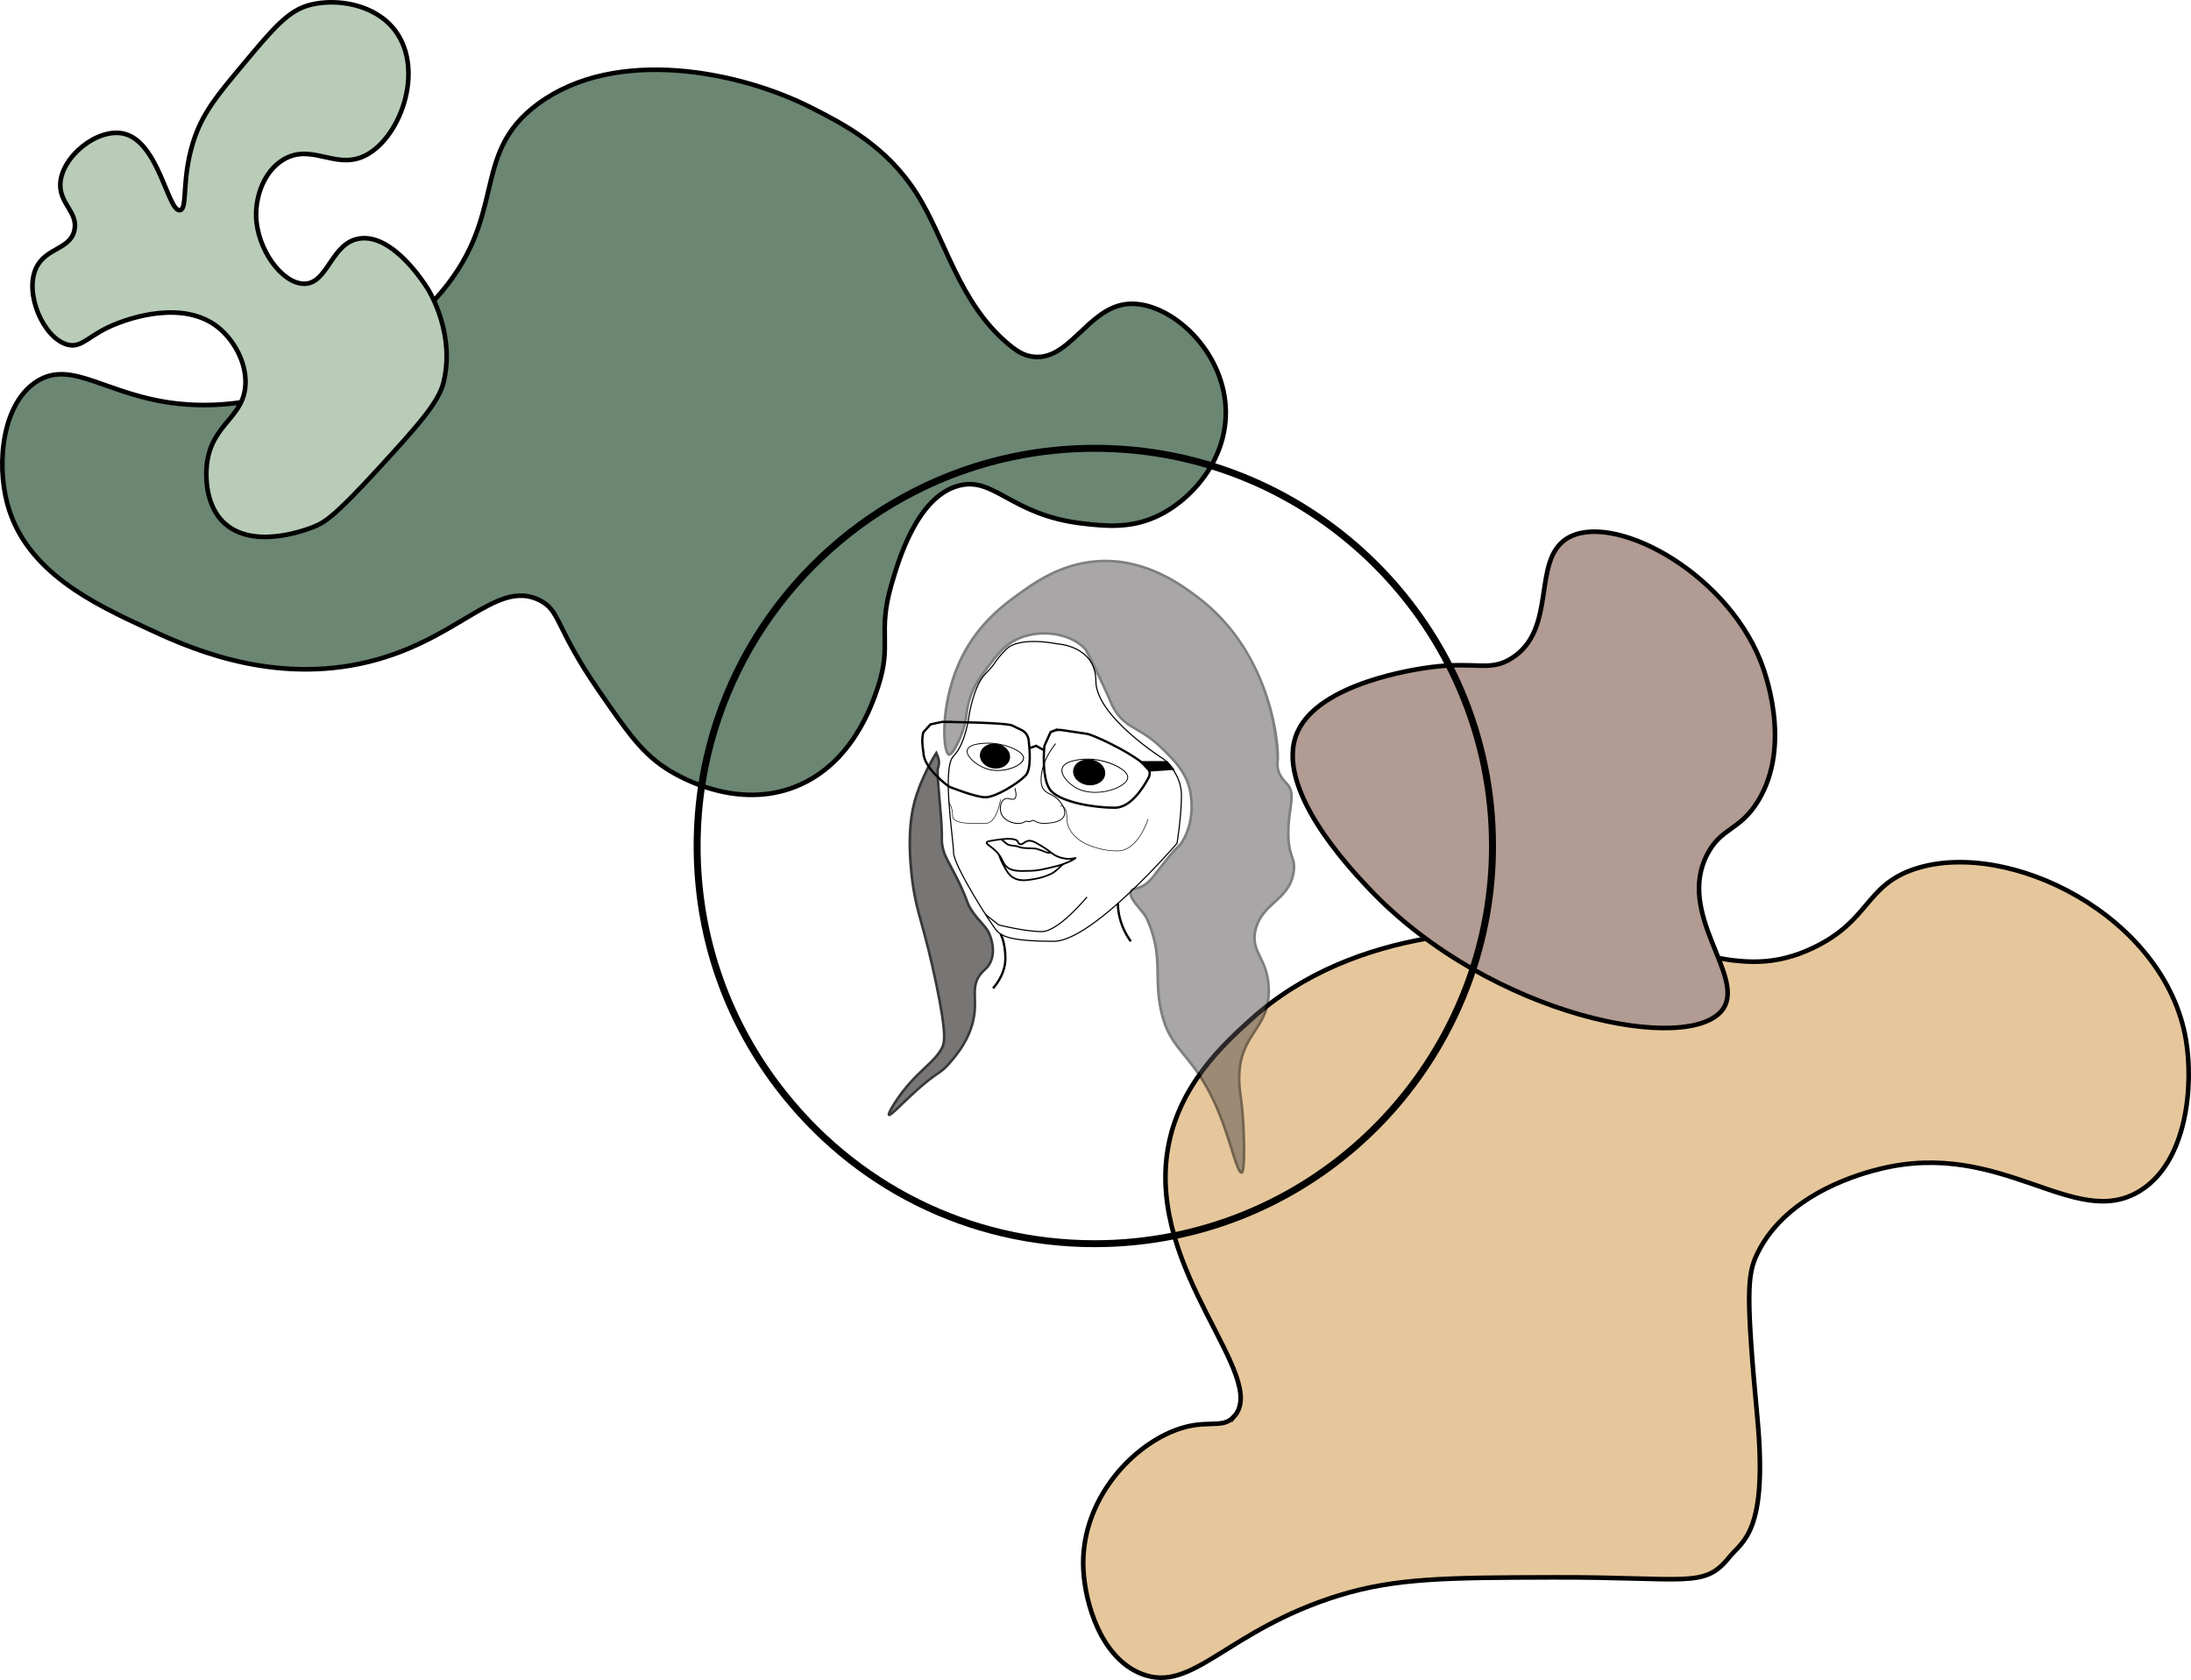 <?xml version="1.0" encoding="UTF-8"?>
<svg id="Layer_1" data-name="Layer 1" xmlns="http://www.w3.org/2000/svg" viewBox="0 0 951.45 729.57">
  <defs>
    <style>
      .cls-1 {
        fill: #e6c79c;
      }

      .cls-1, .cls-2, .cls-3, .cls-4, .cls-5, .cls-6, .cls-7, .cls-8 {
        stroke: #000;
        stroke-miterlimit: 10;
      }

      .cls-1, .cls-4, .cls-6, .cls-7 {
        stroke-width: 2px;
      }

      .cls-2, .cls-5, .cls-8 {
        fill: none;
      }

      .cls-9 {
        opacity: .5;
      }

      .cls-4 {
        fill: #6b8672;
      }

      .cls-5 {
        stroke-width: .25px;
      }

      .cls-10 {
        fill: #524e4e;
      }

      .cls-6 {
        fill: #b19b92;
      }

      .cls-7 {
        fill: #b8ccb8;
      }

      .cls-11 {
        opacity: .78;
      }

      .cls-8 {
        stroke-width: .5px;
      }
    </style>
  </defs>
  <path class="cls-1" d="M535.98,615.09c15.29-17.28-37.85-63.25-28.84-116.21,4.71-27.7,24.43-45.58,35.83-55.92,46.46-42.15,112.68-39.34,133.69-38.45,56.7,2.41,77.27,23.22,110.97,6.99,24.44-11.77,22.29-26.9,43.69-34.08,40.46-13.56,108.91,20.15,117.96,74.27,3.27,19.55,.63,52.84-20.1,65.53-28.35,17.36-59.66-22.7-112.72-9.61-6.36,1.57-40.26,9.93-53.3,36.7-4.44,9.11-5.05,17.46,0,71.65,4.65,49.88-6.7,53.38-12.23,60.29-11.01,13.77-17.98,8.56-76.89,8.74-45.2,.14-67.8,.21-92.62,7.86-48.74,15.04-63.4,42.73-85.63,34.08-17.7-6.89-24.63-30.76-25.34-45.44-1.34-27.7,18.11-50.82,37.57-59.42,15.47-6.83,22.41-.72,27.96-6.99Z"/>
  <path class="cls-4" d="M447.76,154.78c-3.55-.64-6.28-2.35-9.73-5.23-21.97-18.33-27.3-45.84-40.35-66.08-13.09-20.29-31.65-29.73-45.26-36.65-31.12-15.82-84.83-26.79-118.84-1.67-30.31,22.4-11.84,49-44.95,85.2-24.28,26.54-68.44,49.67-111.5,44.93-30.78-3.39-45.76-19.34-61.08-9.69C1.2,174.95-1.7,200.64,3.19,218.8c7.96,29.59,37.75,43.43,60.67,54.08,16.32,7.58,51.42,23.89,92.35,15.39,42.16-8.76,58.71-37.23,78.06-27.64,9.18,4.55,6.63,11.54,25.7,39.2,12.76,18.5,19.14,27.75,30.81,34.85,5.26,3.2,29.51,16.9,54.64,6.95,24.78-9.81,33.38-35.87,35.87-43.42,6.19-18.77-.35-23.08,5.8-44.27,3.06-10.54,11.08-38.17,29.17-43.01,15.57-4.17,22.69,12.81,53.88,16.41,9.15,1.06,20.09,2.32,31.64-2.84,16.48-7.36,33.97-27.7,29.94-52.47-3.91-23.98-26.36-42.02-42.78-39.94-17.01,2.15-25.08,25.6-41.17,22.69Z"/>
  <path class="cls-7" d="M32.35,99.87c-1.77,8.62-12.7,7.59-16.78,16.77-4.95,11.13,3.35,30.15,13.63,33,6.71,1.86,9.21-4.56,22.44-9.47,4.19-1.55,27.78-10.31,43.17,2.06,6.51,5.24,12.05,14.66,11.8,24.24-.39,14.89-14.44,17.29-16.71,34.62-.24,1.86-1.96,16.51,6.86,25.43,13.13,13.28,38.59,2.67,40.24,1.95,3.93-1.7,8.3-4.21,26.42-23.97,18.09-19.73,27.18-29.78,29.27-38.74,4.82-20.58-5.62-38.19-6.92-40.31-1.2-1.95-14.86-23.71-29.32-21.91-12.67,1.57-13.9,19.75-24.41,19.69-9.48-.05-20.47-14.88-20.81-29.38-.21-8.77,3.43-19.46,11.8-24.51,11.92-7.18,22.09,3.91,34.39-1.24,15.93-6.67,27.44-37.24,14.14-54.86C162.95,1.87,146.47-.8,134.87,2.06c-9.62,2.38-16.12,10.15-29.11,25.7-11.61,13.89-17.95,21.48-21.88,33.97-5.14,16.37-2.31,28.96-5.71,29.54-5.23,.89-9.11-29.36-24.2-33.17-11.45-2.89-27.39,9.96-27.78,21.86-.28,8.61,7.73,12.27,6.16,19.91Z"/>
  <path class="cls-6" d="M620.45,289.85c-5.17,.72-47.39,6.6-57,28-10.72,23.87,22.65,59.16,31,68,53.05,56.11,140.68,72.75,154,52,9.21-14.35-20.67-41.03-7-67,6.11-11.61,14.09-10.08,22-23,15.12-24.7,2.49-57.31,1-61-15.96-39.61-64.91-64.92-84-53-15.51,9.68-3.96,39.35-24,52-9.7,6.12-15.55,1.15-36,4Z"/>
  <path d="M475.43,541.61c-55.04,0-105.68-25.2-138.97-69.14-23.06-30.45-35.24-66.78-35.24-105.07,0-18.99,3.03-37.63,9-55.44,19.54-58.32,69.04-102.41,129.15-115.05,11.79-2.49,23.93-3.74,36.06-3.74,96.06,0,174.21,78.16,174.21,174.22,0,82.85-58.89,154.71-140.04,170.85-11.19,2.23-22.68,3.36-34.19,3.36h.02Zm0-345.42c-11.91,0-23.83,1.24-35.42,3.68-59.07,12.43-107.7,55.75-126.92,113.06-5.87,17.49-8.85,35.82-8.85,54.47,0,37.63,11.97,73.34,34.64,103.26,32.69,43.18,82.48,67.94,136.55,67.94,11.3,0,22.61-1.12,33.58-3.3,79.73-15.86,137.61-86.47,137.61-167.89,0-94.4-76.79-171.21-171.19-171.21h0Z"/>
  <g id="outlines">
    <path class="cls-8" d="M420.82,310.74s1.93-12.97,7.19-18.23c5.26-5.26,3.21-4.81,8.99-10.59s22.14-2.31,22.14-2.31c0,0,16.75,.77,16.75,16.17s29.45,33.89,29.45,33.89c0,0,7.71,6.17,7.71,15.59s-1.93,20.98-1.93,20.98c0,0-36.59,42.54-53.52,42.54s-22.05-1.82-24.45-4.24-19.06-28.68-19.06-34.26-5.2-36.77,0-41.97,6.74-17.58,6.74-17.58l-.02,.02Z"/>
    <path class="cls-8" d="M472.02,389.54s-12.32,15.02-19.63,15.02-18.67-2.88-18.67-2.88l-5.82-4.61"/>
    <path class="cls-5" d="M498.56,355.67s-4.21,13.86-13.26,13.86-15.22-3.85-15.22-3.85c0,0-6.74-3.66-6.74-10.01s-2.88-5.78-2.88-5.78"/>
    <path class="cls-5" d="M434.48,347.19s-1.43,10.39-6.59,10.39-14.21,.56-14.21-3.27-1.6-5.75-1.6-5.75"/>
    <path class="cls-2" d="M491.08,408.8s-5.62-6.95-5.62-16.47"/>
    <path class="cls-2" d="M431.21,429.2s5.38-5.58,5.38-12.89-2.11-10.68-2.11-10.68"/>
  </g>
  <g id="faceparts">
    <g id="näsa">
      <path d="M442.23,357.81c-.69,0-1.43-.09-2.19-.27-2.49-.59-4.46-2.04-5.31-3.85-.66-1.46-.72-3.33-.12-4.89,.38-1.01,1-1.73,1.73-2.05,.81-.36,1.63-.15,2.35,.02,.68,.17,1.25,.3,1.72,0,.75-.51,.8-2.07,.14-4.46l.36-.11c.72,2.64,.63,4.24-.29,4.87-.6,.41-1.28,.24-2.02,.06-.69-.17-1.42-.35-2.11-.05-.63,.29-1.18,.93-1.52,1.84-.54,1.45-.5,3.24,.12,4.6,.78,1.72,2.67,3.08,5.05,3.63,1.95,.47,3.88,.27,4.8-.47,.42-.35,.78-.26,1.16-.17,.24,.06,.53,.12,.87,.09,.32-.03,.6-.15,.87-.27,.45-.2,.92-.39,1.4-.06,2.04,1.42,4.74,1.15,6.33,.98,1.28-.14,5.2-.53,6.32-2.94,1.07-2.31-.98-5.17-1.92-6.29-1.28-1.55-2.61-2.22-3.89-2.87-1.33-.66-2.58-1.3-3.45-2.85-.65-1.15-.87-2.9-.66-5.19,.44-4.75,2.61-9.7,6.29-14.31l.3,.24c-3.63,4.55-5.79,9.44-6.21,14.1-.2,2.22,0,3.88,.62,4.96,.81,1.45,1.96,2.02,3.29,2.7,1.25,.63,2.68,1.34,4.01,2.96,.98,1.18,3.12,4.19,1.96,6.7-1.21,2.59-5.28,3.02-6.62,3.15-1.66,.17-4.43,.45-6.59-1.04-.3-.21-.57-.11-1.04,.11-.29,.12-.62,.27-.98,.3-.42,.05-.74-.03-1-.09-.35-.08-.56-.14-.84,.09-.65,.53-1.72,.8-2.94,.8h0Z"/>
    </g>
    <path d="M475.65,344.28c-3.08,0-6.14-.63-8.73-2.14-2.96-1.72-6.73-5.49-5.87-8.49,1.07-3.69,8.51-4.13,10.77-4.18,7.03-.15,14.22,2.8,16.89,5.63,.87,.92,1.27,1.81,1.21,2.65-.11,1.36-1.51,2.84-3.83,4.06-2.85,1.49-6.64,2.46-10.44,2.46v.02Zm-14.4-10.57l.18,.05c-.81,2.8,2.84,6.41,5.69,8.07,5.66,3.29,13.74,2.32,18.79-.33,2.22-1.16,3.54-2.53,3.63-3.76,.06-.74-.32-1.54-1.1-2.37-2.56-2.71-9.58-5.52-16.14-5.52h-.47c-2.19,.05-9.41,.47-10.41,3.91l-.18-.05Z"/>
    <path d="M433.25,334.78c-1.34,0-2.7-.15-4.01-.5-3.62-.95-7.45-3.6-8.88-6.15-.53-.93-.69-1.82-.48-2.55h0c.95-3.24,9.26-3.05,10.19-3.02,5.32,.18,11.46,2.29,13.71,4.71,.63,.68,.95,1.37,.92,2.04-.03,.9-.68,1.84-1.87,2.71-2.1,1.55-5.76,2.77-9.56,2.77l-.02-.02Zm-13.03-9.09c-.18,.62-.03,1.4,.45,2.26,1.4,2.47,5.11,5.05,8.66,5.97,4.92,1.3,10.5-.17,13.26-2.22,1.07-.8,1.67-1.66,1.7-2.43,.03-.57-.26-1.16-.81-1.76-2.17-2.35-8.2-4.4-13.44-4.58-.36-.02-8.93-.27-9.82,2.76h0Z"/>
    <g id="mun">
      <path d="M444.15,378.62c-3.26,0-5.61-.33-7.43-2.1-.86-.84-1.27-1.69-1.7-2.58-.5-1.06-1.07-2.25-2.55-3.79-1.07-1.12-2.1-1.87-2.84-2.41-1.01-.74-1.67-1.24-1.49-1.98h0c.14-.57,.48-.89,6.48-1.63h.11c.17-.03,.47-.08,.84-.12h.12c4.48-.45,5.88,.53,5.94,.57,.56,.41,.78,.84,.95,1.16,.17,.33,.24,.44,.48,.51,.44,.12,.8-.11,1.4-.53,.41-.29,.87-.6,1.45-.81,1.89-.65,3.76,.48,6.86,2.34,1.7,1.03,2.79,1.85,3.68,2.52,1.18,.89,2.02,1.52,3.57,2.08,1.54,.54,2.93,.78,4.3,.75,.45,0,.92-.06,1.36-.12,.45-.08,.77-.15,.97-.2,.27-.08,.59-.15,.74,.17l.06,.15-.06,.17c-.21,.5-3.09,1.99-5.61,2.88-1.45,.51-2.58,.78-3.06,.9l-.62,.15c-4.74,1.15-7.34,1.78-10.48,1.85h-.6c-1.01,.05-1.96,.06-2.84,.06l-.03-.02Zm-15.28-12.67c-.06,.26,.5,.66,1.21,1.19,.77,.56,1.81,1.34,2.93,2.5,1.54,1.63,2.14,2.87,2.67,3.97,.42,.87,.78,1.63,1.55,2.37,2.08,2.02,4.95,1.95,9.71,1.84h.6c3.06-.09,5.49-.68,10.33-1.85l.62-.15c.47-.12,1.58-.38,2.99-.89,1.51-.54,2.82-1.15,3.76-1.64-.3,.03-.62,.06-.92,.06-1.45,.03-2.94-.23-4.57-.78-1.66-.59-2.55-1.25-3.77-2.19-.86-.65-1.95-1.46-3.6-2.47-3.24-1.95-4.74-2.79-6.23-2.28-.48,.17-.87,.44-1.27,.71-.6,.42-1.24,.86-2.04,.63-.57-.17-.77-.56-.95-.89-.15-.29-.3-.59-.71-.89,0,0-1.31-.84-5.43-.44h-.17c-.33,.03-.62,.08-.77,.09h-.11c-4.49,.57-5.66,.89-5.84,1.07v.05Z"/>
      <path d="M444.53,382.65c-1.6,0-3.12-.29-4.58-1.1-2.13-1.19-3.24-3.29-4.54-5.72l-.21-.39c-.69-1.31-1.28-2.68-1.75-4.1l.72-.24c.45,1.37,1.03,2.71,1.7,3.98l.21,.39c1.3,2.43,2.31,4.34,4.24,5.41,2.79,1.57,5.78,1.03,9.53,.35,2.2-.39,4.36-1.1,6.42-2.08,1.51-.72,2.82-1.98,3.86-2.99,.45-.44,.87-.84,1.24-1.15l.47,.59c-.35,.29-.74,.66-1.19,1.1-1.09,1.04-2.44,2.35-4.06,3.12-2.13,1.01-4.36,1.73-6.62,2.14-1.95,.35-3.76,.68-5.46,.68h.02Z"/>
      <path d="M455.37,370.67h-.21c-.83-.11-1.43-.38-1.92-.59-.17-.08-.33-.15-.48-.2-.51-.18-.9-.32-1.24-.44-.89-.32-1.27-.45-1.9-.57-.17-.03-.2-.03-.97-.06l-1.55-.06c-2.53-.11-2.93-.15-3.53-.27s-.86-.23-1.1-.32c-.23-.09-.47-.18-1.09-.32-.74-.17-1.27-.21-1.73-.26-.62-.06-1.16-.12-1.92-.39-.59-.21-1.58-1.09-2.56-1.95-.24-.21-.42-.38-.51-.44l.45-.6c.09,.06,.3,.26,.57,.48,.63,.57,1.82,1.61,2.32,1.81,.65,.24,1.13,.29,1.72,.35,.48,.05,1.04,.11,1.82,.27,.66,.15,.95,.26,1.19,.36,.24,.09,.44,.18,.98,.29,.54,.11,.93,.15,3.41,.26l1.54,.06c.78,.03,.84,.03,1.07,.08,.71,.12,1.13,.27,2.04,.6,.33,.12,.72,.26,1.24,.44,.17,.06,.35,.14,.53,.23,.47,.21,.98,.44,1.7,.53,.14,.02,.56-.02,.78-.03,.18-.02,.32-.03,.38-.03v.75s-.18,0-.32,.02c-.3,.03-.54,.05-.74,.05l.02-.05Z"/>
    </g>
    <ellipse cx="432.07" cy="328.33" rx="5.41" ry="6.58" transform="translate(46.14 709.83) rotate(-81.9)"/>
    <ellipse cx="472.98" cy="335.39" rx="5.62" ry="7.01" transform="translate(74.29 756.39) rotate(-81.9)"/>
  </g>
  <g id="hair">
    <g class="cls-9">
      <path class="cls-10" d="M412.09,327.68c-2.71-.6-4.12-22.71,5.64-42.36,7.24-14.55,18.01-22.53,24.13-26.95,7.21-5.22,18.59-13.45,34.4-14.63,21.05-1.58,36.84,10.33,43.9,15.65,33.24,25.08,35.15,67.27,34.65,71.1-.03,.24-.21,1.37,0,2.82,.54,3.82,3.18,6,4.36,7.45,3.56,4.33,.41,9.59,.26,20.28-.17,11.4,3.35,10.96,2.31,17.7-1.9,12.25-13.35,13-16.42,24.64-2.71,10.28,5.49,12.47,5.64,26.44,.2,17.27-12.32,18.49-12.83,37.47-.2,7.53,1.69,10.35,2.05,28.23,.27,12.85-.66,13.54-1.03,13.6-1.67,.29-4.07-10.57-8.22-21.82-11.43-31.02-22.8-28.65-26.95-49.54-2.9-14.57,1.28-22.56-5.9-38.76-1.6-3.62-8.52-9.09-6.86-12,.57-1,1.61-.89,3.53-1.6,4.54-1.67,6.12-5.04,11.81-12.06,5.44-6.74,5.25-5.2,6.94-7.96,6.33-10.33,3.29-22.33,3.08-23.1-2.04-7.53-6.58-12.02-11.55-16.94-10.22-10.12-15.43-8.29-21.05-17.19-1.39-2.19-.59-1.54-6.42-13.86-3.65-7.71-5.49-11.58-6.42-12.58-6.7-7.19-20.43-8.72-30.03-3.85-5.1,2.58-8.07,6.48-12.32,12.06-2.76,3.63-5.79,7.62-7.71,13.6-1.87,5.85-.83,7.92-3.08,14.12-1.24,3.42-4.3,10.38-5.9,10.01h0Z"/>
      <path d="M539.06,509.73c-1.37,0-2.34-2.85-4.75-10.5-1.12-3.54-2.38-7.57-3.91-11.7-5.79-15.71-11.66-22.92-16.38-28.73-4.77-5.87-8.54-10.5-10.6-20.9-1.12-5.62-1.19-10.28-1.27-14.78-.11-7.18-.21-13.96-4.6-23.86-.56-1.27-1.89-2.87-3.17-4.42-2.41-2.91-4.9-5.93-3.66-8.1,.5-.89,1.3-1.1,2.31-1.37,.44-.12,.93-.26,1.52-.47,3.33-1.22,5.05-3.47,8.17-7.54,.97-1.27,2.07-2.7,3.39-4.34,2.96-3.66,4.25-4.9,5.11-5.72,.69-.65,1.04-.98,1.78-2.19,6.27-10.22,3.15-22.15,3.02-22.67-1.99-7.37-6.56-11.9-11.4-16.68-4.67-4.63-8.25-6.7-11.39-8.54-3.71-2.16-6.65-3.86-9.74-8.78-.66-1.06-.84-1.48-1.45-2.88-.66-1.55-1.89-4.45-5.01-11.04-3.39-7.16-5.43-11.48-6.32-12.44-6.38-6.85-19.83-8.57-29.36-3.72-4.99,2.52-7.83,6.26-12.12,11.9-2.68,3.53-5.73,7.53-7.62,13.44-.86,2.68-1.1,4.6-1.33,6.44-.27,2.14-.54,4.34-1.76,7.71-.66,1.82-4.09,10.95-6.56,10.38-.47-.11-.86-.5-1.19-1.19-2.11-4.43-2.46-24.04,6.45-41.95,7.45-14.97,18.84-23.21,24.31-27.16,7.46-5.4,18.73-13.54,34.69-14.73,21.25-1.6,37.38,10.57,44.28,15.77,32.78,24.73,35.59,66.22,34.88,71.63-.12,.92-.12,1.79,0,2.67,.42,2.97,2.19,4.9,3.48,6.3,.29,.32,.54,.6,.77,.86,2.41,2.94,1.93,6.32,1.27,10.98-.39,2.73-.83,5.81-.89,9.67-.08,5.88,.83,8.55,1.55,10.71,.68,1.99,1.27,3.72,.74,7.07-1.01,6.59-4.78,10-8.4,13.3-3.24,2.96-6.61,6-8.04,11.4-1.36,5.13,.08,8.1,1.9,11.85,1.72,3.56,3.68,7.59,3.76,14.43,.09,8.73-2.94,13.38-6.15,18.28-3.15,4.83-6.42,9.8-6.68,19.21-.09,3.24,.21,5.55,.63,8.73,.51,3.95,1.22,9.37,1.43,19.47,.29,13.86-.78,14.06-1.49,14.18-.06,0-.12,.02-.18,.02h-.03Zm-85.61-235.21c7.04,0,13.96,2.4,18.1,6.83,.97,1.04,2.59,4.43,6.51,12.73,3.12,6.61,4.36,9.52,5.02,11.08,.59,1.37,.74,1.73,1.36,2.73,2.94,4.67,5.78,6.32,9.35,8.4,3.2,1.87,6.83,3.98,11.61,8.7,4.96,4.9,9.64,9.53,11.7,17.19,.14,.53,3.38,12.91-3.14,23.54-.81,1.33-1.22,1.72-1.96,2.41-.83,.8-2.1,1.99-5.01,5.59-1.31,1.63-2.41,3.06-3.38,4.31-3.24,4.24-5.04,6.58-8.69,7.92-.62,.23-1.16,.38-1.61,.5-.97,.26-1.36,.39-1.61,.84-.86,1.49,1.49,4.33,3.56,6.82,1.39,1.69,2.71,3.27,3.33,4.67,4.48,10.1,4.58,17,4.71,24.31,.08,4.45,.14,9.05,1.24,14.57,2.01,10.12,5.7,14.66,10.38,20.4,4.77,5.87,10.71,13.17,16.56,29.06,1.52,4.15,2.8,8.19,3.92,11.75,1.33,4.19,2.82,8.93,3.62,9.64,.24-.51,.8-2.8,.6-12.97-.21-10.04-.9-15.43-1.42-19.35-.41-3.12-.72-5.58-.63-8.91,.26-9.74,3.62-14.85,6.86-19.8,3.12-4.77,6.06-9.26,5.97-17.64-.08-6.59-1.98-10.5-3.65-13.95-1.85-3.82-3.45-7.1-1.98-12.64,1.51-5.73,4.99-8.88,8.37-11.94,3.65-3.32,7.09-6.44,8.05-12.64,.47-3.08-.02-4.52-.69-6.54-.75-2.23-1.7-5.02-1.61-11.1,.06-3.94,.53-7.19,.89-9.82,.65-4.54,1.07-7.54-1.03-10.1-.2-.24-.45-.51-.72-.81-1.31-1.43-3.29-3.59-3.77-6.91-.14-.98-.14-1.96,0-2.94,.06-.44,.5-44.26-34.43-70.61-6.79-5.11-22.7-17.12-43.51-15.55-15.64,1.18-26.75,9.21-34.11,14.52-5.4,3.91-16.63,12.02-23.95,26.75-8.6,17.3-8.45,36.49-6.5,40.88,.26,.59,.45,.66,.47,.66h.02c.78,0,3.27-4.25,5.23-9.65,1.18-3.24,1.43-5.29,1.7-7.46,.24-1.89,.48-3.85,1.37-6.64,1.95-6.09,5.05-10.18,7.8-13.77,4.24-5.56,7.3-9.59,12.52-12.23,3.82-1.93,8.23-2.85,12.61-2.85h-.03Z"/>
    </g>
    <g class="cls-11">
      <path class="cls-10" d="M406.61,327.06h0c-.2,.32-.41,.62-.6,.93,0,0-.02,.03-.03,.05,0,0-5.94,9.38-8.87,20.33-1.27,4.71-3.06,14.33-1.28,31.07,1.81,17.03,5.07,20.36,10.78,48,4.64,22.47,3.59,25.65,2.31,27.97-3.85,6.97-12.09,10.54-20.54,23.87-2.74,4.34-2.41,4.8-2.31,4.87,.63,.51,4.92-4.22,11.3-10.01,10.03-9.09,10.39-7.31,14.63-12.06,2.87-3.21,10.38-11.64,11.3-23.1,.51-6.32-1.19-10.99,2.31-15.65,1.75-2.32,3.38-2.79,4.61-5.64,1.9-4.37,.53-8.9,0-10.53-1.61-5.01-4.04-5.55-7.96-11.3-2.96-4.34-1.48-3.91-6.42-13.86-4.19-8.45-6-10.25-6.71-15.38-.32-2.28,.08-1.67-.23-7.98-.09-2.01-.17-2.7-1.03-12.83-.62-7.21-.92-10.86-.51-12.32,.17-.63,.62-1.98,.26-3.59-.26-1.18-1.03-2.8-1.03-2.82l.03-.02Z"/>
      <path d="M386.19,484.77c-.18,0-.33-.06-.47-.18-.48-.39-.66-1.12,2.19-5.62,4.75-7.51,9.52-12,13.33-15.62,2.97-2.8,5.53-5.23,7.19-8.23,1.33-2.4,2.07-6.14-2.37-27.6-2.56-12.38-4.63-19.88-6.29-25.91-2.04-7.37-3.5-12.71-4.51-22.15-1.33-12.56-.89-23.09,1.3-31.26,2.93-10.9,8.88-20.39,8.93-20.48l1.19-1.87,.42,.95-.51,.23,.51-.23c.18,.41,.81,1.84,1.06,2.91,.36,1.63,0,2.99-.23,3.71l-.05,.15c-.38,1.4-.05,5.44,.53,12.12l.27,3.18c.6,7.15,.68,7.89,.75,9.68,.15,3.32,.12,4.74,.11,5.67-.02,.84-.03,1.22,.12,2.26,.5,3.54,1.52,5.46,3.57,9.27,.83,1.55,1.87,3.48,3.09,5.94,2.44,4.93,3.32,7.3,3.95,9.02,.62,1.69,.97,2.64,2.43,4.78,1.54,2.26,2.84,3.68,3.97,4.95,1.7,1.89,3.06,3.38,4.06,6.5,1.33,4.16,1.33,7.83-.02,10.92-.81,1.85-1.76,2.76-2.79,3.72-.62,.57-1.25,1.18-1.9,2.04-2.32,3.11-2.25,6.14-2.14,9.98,.05,1.69,.09,3.44-.06,5.38-.93,11.66-8.57,20.21-11.43,23.44-2.07,2.31-3.23,3.11-4.98,4.31-1.89,1.28-4.46,3.06-9.7,7.8-2.28,2.07-4.31,4.03-5.94,5.59-3.54,3.41-4.84,4.61-5.61,4.61l.02,.03Zm.38-.81h0Zm19.94-155.69l-.03,.03c-.09,.14-5.96,9.49-8.82,20.21-2.16,8.05-2.58,18.43-1.27,30.85,1,9.35,2.44,14.64,4.46,21.96,1.66,6.05,3.74,13.57,6.3,25.98,4.52,21.87,3.74,25.67,2.25,28.37-1.73,3.15-4.36,5.62-7.4,8.51-3.77,3.57-8.48,8.01-13.15,15.4-1.22,1.93-1.79,3.03-2.05,3.65,.92-.71,2.53-2.26,4.21-3.89,1.64-1.58,3.68-3.54,5.97-5.61,5.28-4.8,7.9-6.59,9.82-7.89,1.69-1.16,2.8-1.92,4.78-4.13,2.8-3.14,10.25-11.49,11.16-22.77,.15-1.89,.11-3.6,.06-5.26-.11-3.91-.2-7.27,2.37-10.69,.71-.93,1.37-1.57,2.02-2.19,.97-.92,1.81-1.7,2.53-3.35,1.85-4.27,.44-8.67-.02-10.12-.93-2.9-2.14-4.24-3.82-6.08-1.16-1.28-2.49-2.74-4.07-5.07-1.54-2.26-1.92-3.3-2.55-5.02-.62-1.7-1.48-4.03-3.91-8.9-1.21-2.44-2.25-4.36-3.08-5.9-2.11-3.94-3.17-5.91-3.69-9.65-.15-1.13-.15-1.6-.12-2.44,.02-.92,.05-2.31-.11-5.58-.09-1.76-.15-2.5-.75-9.64l-.27-3.18c-.65-7.57-.92-10.98-.5-12.52l.05-.17c.2-.68,.51-1.81,.21-3.15-.11-.5-.33-1.13-.57-1.75l-.02-.02Z"/>
    </g>
  </g>
  <g id="glasögon">
    <path class="cls-2" d="M457.34,317.48c1.16-.47,2.43-.62,3.66-.44,2.64,.39,7.53,1.12,11.01,1.64,2.43,.36,16.47,6.74,23.68,12.32l1.93,1.49c1.61,1.24,2.1,3.45,1.15,5.25-2.52,4.72-7.93,13.04-14.66,13.04-9.4,0-22.8-2.41-27.49-7.1s-3.08-19.8-3.08-19.8l2.7-5.97,1.12-.45-.02,.02Z"/>
    <path class="cls-2" d="M409.07,313.5s29.26,.2,30.81,1.73l3.74,1.81c1.67,.81,2.82,2.4,3.05,4.24,.56,4.55,1.21,13-1.39,15.59-3.62,3.62-12.98,9.35-17.37,9.35s-15.8-4.61-15.8-4.61c0,0-11.1-7.89-11.1-14.82,0,0-1.12-5.78,0-8.85l3.08-3.38,5.01-1.06h-.02Z"/>
    <polyline class="cls-2" points="447.16 324.86 449.95 323.89 453.39 325.82"/>
    <polygon class="cls-3" points="495.69 331.01 506.76 331.01 509.14 333.89 499.06 334.59 495.69 331.01"/>
  </g>
</svg>